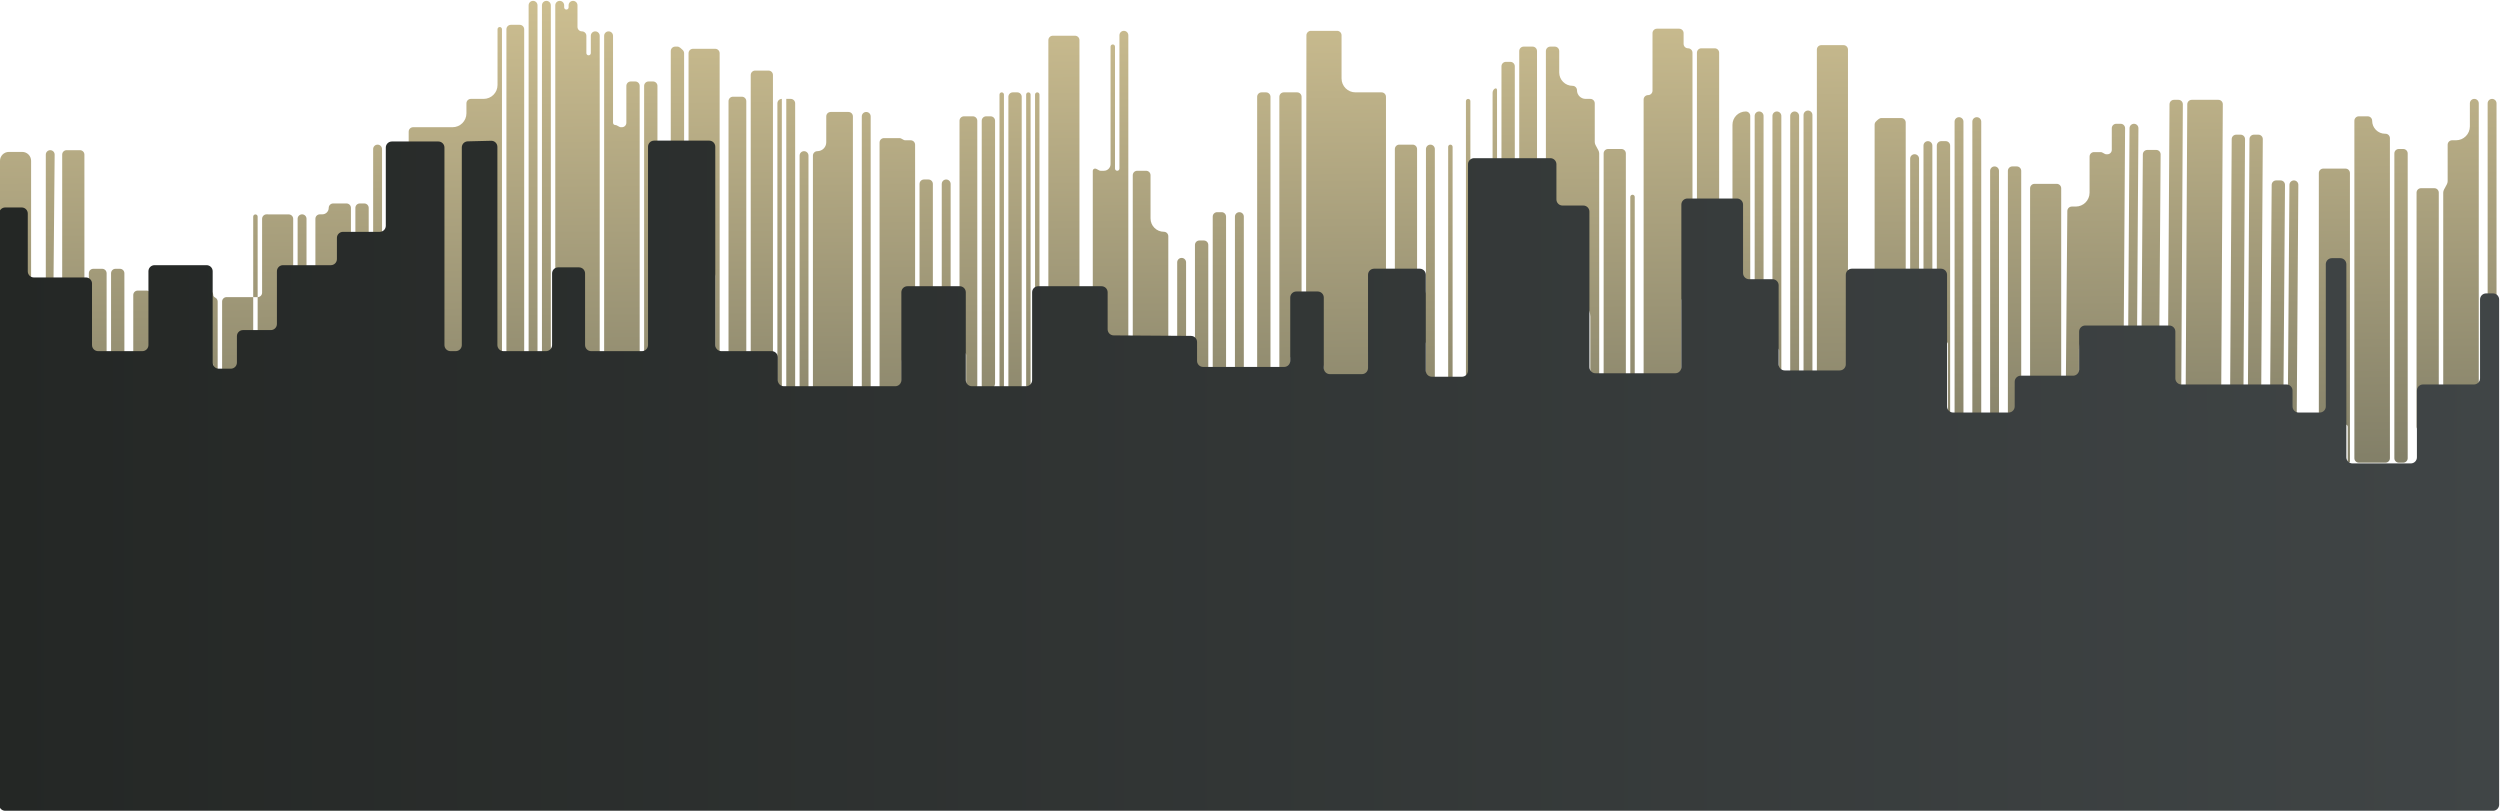 <svg width="1440" height="467" viewBox="0 0 1440 467" fill="none" xmlns="http://www.w3.org/2000/svg">
<path d="M0 194.883V92.617C0 89.791 2.291 87.5 5.117 87.5H12.794C15.62 87.5 17.911 89.791 17.911 92.617L17.911 169.936C17.911 168.523 19.057 167.377 20.47 167.377C21.883 167.377 23.029 168.523 23.029 169.936V174.906H26.382V89.059C26.382 87.646 27.528 86.5 28.941 86.5C30.351 86.5 31.49 87.649 31.477 89.059L30.705 174.906H35.822V89.059C35.822 87.646 36.968 86.5 38.381 86.5H46.057C47.47 86.5 48.616 87.646 48.616 89.059V197.441C48.616 198.855 47.47 200 46.057 200H40.94C40.233 200 39.66 199.427 39.66 198.721V176.185C39.66 175.479 39.087 174.906 38.381 174.906H35.822H30.705H26.382H23.029C20.202 174.906 17.911 177.197 17.911 180.023L17.911 194.883C17.911 197.709 15.62 200 12.794 200H5.117C2.291 200 0 197.709 0 194.883Z" fill="url(#paint0_linear_87_2423)"/>
<path d="M51.174 199.36V157.389C51.174 155.976 52.32 154.83 53.733 154.83H58.851C60.264 154.83 61.409 155.976 61.409 157.389V226.349H63.968V157.389C63.968 155.976 65.114 154.83 66.527 154.83H69.085C70.499 154.83 71.644 155.976 71.644 157.389V226.349H76.762V169.936C76.762 168.523 77.907 167.377 79.32 167.377H84.438C85.851 167.377 86.997 168.523 86.997 169.936V211.92H89.555V169.936C89.555 168.523 90.701 167.377 92.114 167.377C93.527 167.377 94.673 168.523 94.673 169.936V209.361C94.673 210.774 93.527 211.92 92.114 211.92H89.555H86.997C85.583 211.92 84.438 213.066 84.438 214.479V223.79C84.438 225.204 83.292 226.349 81.879 226.349H76.762H71.644H63.968H61.409H53.733C53.027 226.349 52.454 225.776 52.454 225.07V200.64C52.454 200.286 52.167 200 51.814 200C51.461 200 51.174 199.714 51.174 199.36Z" fill="url(#paint1_linear_87_2423)"/>
<path d="M97.231 209.361V169.936C97.231 168.523 98.377 167.377 99.79 167.377C101.203 167.377 102.349 168.523 102.349 169.936V181.13C102.349 182.543 103.494 183.689 104.907 183.689C106.321 183.689 107.466 184.834 107.466 186.247V209.361C107.466 210.774 106.321 211.92 104.907 211.92H99.79C98.377 211.92 97.231 210.774 97.231 209.361Z" fill="url(#paint2_linear_87_2423)"/>
<path d="M120.26 211.92C116.02 211.92 112.584 208.483 112.584 204.244V186.247C112.584 184.834 113.729 183.689 115.142 183.689C116.555 183.689 117.701 182.543 117.701 181.13V169.936C117.701 168.523 118.847 167.377 120.26 167.377C121.673 167.377 122.818 168.523 122.818 169.936C122.818 170.602 123.387 171.117 123.98 171.42C124.809 171.843 125.377 172.705 125.377 173.701V231.343C125.377 232.05 124.804 232.623 124.098 232.623C123.391 232.623 122.818 232.05 122.818 231.343V209.361C122.818 210.774 121.673 211.92 120.26 211.92Z" fill="url(#paint3_linear_87_2423)"/>
<path d="M127.936 230.064V173.7C127.936 172.287 129.081 171.142 130.495 171.142H145.847V124.779C145.847 124.073 146.42 123.5 147.127 123.5C147.833 123.5 148.406 124.073 148.406 124.779V171.142C149.819 171.142 150.965 169.996 150.965 168.583V126.059C150.965 124.64 152.104 123.483 153.523 123.462L156.082 123.5H166.317C167.73 123.5 168.876 124.646 168.876 126.059V193.05C168.876 194.463 167.73 195.609 166.317 195.609H161.2C160.493 195.609 159.92 196.181 159.92 196.888V217.542C159.92 218.248 159.347 218.821 158.641 218.821H150.965C149.552 218.821 148.406 217.675 148.406 216.262V171.142H145.847V216.262C145.847 217.675 144.702 218.821 143.288 218.821H138.171C137.464 218.821 136.892 219.394 136.892 220.1V231.344C136.892 232.05 136.319 232.623 135.612 232.623H130.495C129.081 232.623 127.936 231.477 127.936 230.064Z" fill="url(#paint4_linear_87_2423)"/>
<path d="M171.434 193.05V126.021C171.434 124.608 172.58 123.462 173.993 123.462C175.406 123.462 176.552 124.608 176.552 126.021V193.05C176.552 194.463 175.406 195.609 173.993 195.609C172.58 195.609 171.434 194.463 171.434 193.05Z" fill="url(#paint5_linear_87_2423)"/>
<path d="M181.669 193.05V126.021C181.669 124.608 182.815 123.462 184.228 123.462H185.631C187.682 123.462 189.345 121.799 189.345 119.748C189.345 118.334 190.491 117.189 191.904 117.189H199.58C200.993 117.189 202.139 118.334 202.139 119.747V181.13C202.139 182.543 200.993 183.689 199.58 183.689C196.754 183.689 194.463 185.98 194.463 188.806V193.05C194.463 194.463 193.317 195.609 191.904 195.609H184.228C182.815 195.609 181.669 194.463 181.669 193.05Z" fill="url(#paint6_linear_87_2423)"/>
<path d="M204.698 181.13V119.747C204.698 118.334 205.843 117.189 207.256 117.189H209.815C211.228 117.189 212.374 118.334 212.374 119.747V181.13C212.374 182.543 211.228 183.689 209.815 183.689H207.256C205.843 183.689 204.698 182.543 204.698 181.13Z" fill="url(#paint7_linear_87_2423)"/>
<path d="M214.933 181.13V85.87C214.933 84.457 216.078 83.311 217.491 83.311C218.904 83.311 220.05 84.457 220.05 85.87V181.13C220.05 182.543 218.904 183.689 217.491 183.689C216.078 183.689 214.933 182.543 214.933 181.13Z" fill="url(#paint8_linear_87_2423)"/>
<path d="M222.609 177.366V85.87C222.609 84.457 223.754 83.311 225.167 83.311C226.581 83.311 227.726 84.457 227.726 85.87V177.366C227.726 178.779 226.581 179.925 225.167 179.925C223.754 179.925 222.609 178.779 222.609 177.366Z" fill="url(#paint9_linear_87_2423)"/>
<path d="M235.402 177.366V75.832C235.402 74.419 236.548 73.274 237.961 73.274H260.666C265.084 73.274 268.666 69.692 268.666 65.274V59.521C268.666 58.108 269.811 56.962 271.225 56.962H278.577C282.995 56.962 286.577 53.381 286.577 48.962V16.836C286.577 16.13 287.15 15.557 287.856 15.557C288.563 15.557 289.135 16.13 289.135 16.836V225.07C289.135 225.776 288.563 226.349 287.856 226.349C287.15 226.349 286.577 225.776 286.577 225.07V216.156C286.577 211.737 282.995 208.156 278.577 208.156H255.872C255.165 208.156 254.593 207.583 254.593 206.876V181.204C254.593 180.497 254.02 179.925 253.313 179.925H237.961C236.548 179.925 235.402 178.779 235.402 177.366Z" fill="url(#paint10_linear_87_2423)"/>
<path d="M291.694 223.79V16.861C291.694 15.448 292.84 14.302 294.253 14.302H299.37C300.784 14.302 301.929 15.448 301.929 16.861V223.79C301.929 225.203 300.784 226.349 299.37 226.349H294.253C292.84 226.349 291.694 225.204 291.694 223.79Z" fill="url(#paint11_linear_87_2423)"/>
<path d="M304.488 223.79V3.059C304.488 1.646 305.633 0.5 307.047 0.5C308.46 0.5 309.605 1.646 309.605 3.059V223.79C309.605 225.204 308.46 226.349 307.047 226.349C305.633 226.349 304.488 225.204 304.488 223.79Z" fill="url(#paint12_linear_87_2423)"/>
<path d="M312.164 223.79V3.059C312.164 1.646 313.31 0.5 314.723 0.5C316.136 0.5 317.281 1.646 317.281 3.059V223.79C317.281 225.204 316.136 226.349 314.723 226.349C313.31 226.349 312.164 225.203 312.164 223.79Z" fill="url(#paint13_linear_87_2423)"/>
<path d="M319.84 223.79V3.059C319.84 1.646 320.986 0.501 322.399 0.501C323.812 0.501 324.958 1.646 324.958 3.059V4.24C324.958 4.947 325.53 5.519 326.237 5.519C326.944 5.519 327.516 4.947 327.516 4.24V3.059C327.516 1.646 328.662 0.501 330.075 0.501C331.488 0.501 332.634 1.646 332.634 3.059V15.508C332.634 16.921 333.779 18.067 335.192 18.067C336.606 18.067 337.751 19.212 337.751 20.625V30.589C337.751 31.296 338.324 31.869 339.031 31.869C339.737 31.869 340.31 31.296 340.31 30.589V20.625C340.31 19.212 341.455 18.067 342.869 18.067C344.282 18.067 345.427 19.212 345.427 20.625V223.79C345.427 225.204 344.282 226.349 342.869 226.349H322.399C320.986 226.349 319.84 225.204 319.84 223.79Z" fill="url(#paint14_linear_87_2423)"/>
<path d="M347.986 223.79V20.625C347.986 19.212 349.132 18.067 350.545 18.067C351.958 18.067 353.103 19.212 353.103 20.625V70.715C353.103 71.435 353.687 72.019 354.407 72.019C355.496 72.019 356.545 73.274 357.633 73.274H358.221C359.634 73.274 360.78 72.128 360.78 70.715V49.483C360.78 48.07 361.925 46.925 363.338 46.925H365.897C367.31 46.925 368.456 48.07 368.456 49.483V223.79C368.456 225.204 367.31 226.349 365.897 226.349H350.545C349.132 226.349 347.986 225.204 347.986 223.79Z" fill="url(#paint15_linear_87_2423)"/>
<path d="M371.015 225.07V49.483C371.015 48.07 372.16 46.925 373.573 46.925H376.132C377.545 46.925 378.691 48.07 378.691 49.484V148.507C378.691 149.921 377.545 151.066 376.132 151.066C374.719 151.066 373.573 152.212 373.573 153.625V225.07C373.573 225.776 373 226.349 372.294 226.349C371.587 226.349 371.015 225.776 371.015 225.07Z" fill="url(#paint16_linear_87_2423)"/>
<path d="M391.484 151.066C388.658 151.066 386.367 148.775 386.367 145.949V29.408C386.367 27.995 387.512 26.849 388.926 26.849H390.23C391.318 26.849 392.485 28.068 393.266 28.826C393.745 29.291 394.043 29.942 394.043 30.663V148.507C394.043 149.921 392.897 151.066 391.484 151.066Z" fill="url(#paint17_linear_87_2423)"/>
<path d="M396.602 148.508V30.663C396.602 29.25 397.747 28.104 399.16 28.104H411.954C413.367 28.104 414.513 29.25 414.513 30.663V226.349H419.63V58.266C419.63 56.853 420.776 55.708 422.189 55.708H427.306C428.72 55.708 429.865 56.853 429.865 58.266V223.79C429.865 225.204 428.72 226.349 427.306 226.349H419.63H414.513C413.1 226.349 411.954 225.204 411.954 223.79V159.066C411.954 154.648 408.372 151.066 403.954 151.066H399.16C397.747 151.066 396.602 149.921 396.602 148.508Z" fill="url(#paint18_linear_87_2423)"/>
<path d="M432.424 223.79V43.21C432.424 41.797 433.569 40.651 434.983 40.651H442.659C444.072 40.651 445.218 41.797 445.218 43.21V223.79C445.218 225.203 444.072 226.349 442.659 226.349H434.983C433.569 226.349 432.424 225.203 432.424 223.79Z" fill="url(#paint19_linear_87_2423)"/>
<path d="M447.776 225.07V59.521C447.776 58.108 448.922 56.962 450.335 56.962H452.893H455.452C456.865 56.962 458.011 58.108 458.011 59.521V223.79C458.011 225.203 456.865 226.349 455.452 226.349C454.039 226.349 452.893 225.204 452.893 223.79V56.962H450.335V225.07C450.335 225.776 449.762 226.349 449.056 226.349C448.349 226.349 447.776 225.776 447.776 225.07Z" fill="url(#paint20_linear_87_2423)"/>
<path d="M460.57 223.79V89.634C460.57 88.221 461.715 87.076 463.128 87.076C464.542 87.076 465.687 88.221 465.687 89.634V223.79C465.687 225.204 464.542 226.349 463.128 226.349C461.715 226.349 460.57 225.204 460.57 223.79Z" fill="url(#paint21_linear_87_2423)"/>
<path d="M468.246 223.79V89.635C468.246 88.221 469.391 87.076 470.805 87.076C473.631 87.076 475.922 84.784 475.922 81.958V67.049C475.922 65.636 477.068 64.491 478.481 64.491H488.716C490.129 64.491 491.274 65.636 491.274 67.049V236.338C491.274 237.751 490.129 238.896 488.716 238.896H481.04C479.626 238.896 478.481 237.751 478.481 236.337V234.025C478.481 229.786 475.044 226.349 470.805 226.349C469.391 226.349 468.246 225.203 468.246 223.79Z" fill="url(#paint22_linear_87_2423)"/>
<path d="M498.95 238.896C497.537 238.896 496.392 237.751 496.392 236.338V67.049C496.392 65.636 497.537 64.491 498.95 64.491C500.364 64.491 501.509 65.636 501.509 67.05V236.337C501.509 237.751 500.364 238.896 498.95 238.896Z" fill="url(#paint23_linear_87_2423)"/>
<path d="M514.627 238.896C510.208 238.896 506.627 235.314 506.627 230.896V82.106C506.627 80.693 507.772 79.547 509.185 79.547H518.165C519.254 79.547 520.303 80.802 521.391 80.802H524.538C525.951 80.802 527.096 81.948 527.096 83.361V200.578C527.096 201.991 525.951 203.137 524.538 203.137C521.711 203.137 519.42 205.428 519.42 208.254V236.338C519.42 237.751 518.275 238.896 516.862 238.896H514.627Z" fill="url(#paint24_linear_87_2423)"/>
<path d="M529.655 200.578V105.946C529.655 104.533 530.801 103.387 532.214 103.387H534.773C536.186 103.387 537.331 104.533 537.331 105.946V200.578C537.331 201.991 536.186 203.137 534.773 203.137H532.214C530.801 203.137 529.655 201.991 529.655 200.578Z" fill="url(#paint25_linear_87_2423)"/>
<path d="M542.449 200.578V105.946C542.449 104.533 543.594 103.387 545.007 103.387C546.421 103.387 547.566 104.533 547.566 105.946V203.137H552.684V69.559C552.684 68.146 553.829 67 555.242 67H560.36C561.773 67 562.918 68.146 562.918 69.559V221.941C562.918 223.354 561.773 224.5 560.36 224.5H557.801C557.094 224.5 556.522 223.927 556.522 223.221V204.416C556.522 203.71 555.949 203.137 555.242 203.137H552.684H547.566H545.007C543.594 203.137 542.449 201.991 542.449 200.578Z" fill="url(#paint26_linear_87_2423)"/>
<path d="M565.477 221.941V69.559C565.477 68.146 566.623 67 568.036 67H570.595C572.008 67 573.153 68.146 573.153 69.559V220.662C573.153 222.782 571.435 224.5 569.315 224.5H568.036C566.623 224.5 565.477 223.354 565.477 221.941Z" fill="url(#paint27_linear_87_2423)"/>
<path d="M575.712 221.941V54.478C575.712 53.771 576.285 53.198 576.991 53.198C577.698 53.198 578.271 53.771 578.271 54.478V224.5H580.83V55.757C580.83 54.344 581.975 53.198 583.388 53.198H585.947C587.36 53.198 588.506 54.344 588.506 55.757V221.941C588.506 223.354 587.36 224.5 585.947 224.5H580.83H578.271C576.858 224.5 575.712 223.354 575.712 221.941Z" fill="url(#paint28_linear_87_2423)"/>
<path d="M591.064 221.941V54.478C591.064 53.771 591.637 53.198 592.344 53.198C593.05 53.198 593.623 53.771 593.623 54.478V224.5L596.182 196.863V54.478C596.182 53.771 596.755 53.198 597.461 53.198C598.168 53.198 598.74 53.771 598.74 54.478V201.858C598.74 202.564 598.168 203.137 597.461 203.137C596.755 203.137 596.182 202.564 596.182 201.858V196.863L593.623 224.5C592.21 224.5 591.064 223.354 591.064 221.941Z" fill="url(#paint29_linear_87_2423)"/>
<path d="M611.858 203.137C607.44 203.137 603.858 199.555 603.858 195.137V23.134C603.858 21.721 605.004 20.576 606.417 20.576H619.21C620.623 20.576 621.769 21.721 621.769 23.134V195.137C621.769 199.555 618.187 203.137 613.769 203.137H611.858Z" fill="url(#paint30_linear_87_2423)"/>
<path d="M629.445 200.578V98.393C629.445 97.686 630.03 97.113 630.737 97.113C631.83 97.113 632.89 98.368 633.983 98.368H635.842C637.962 98.368 639.68 96.65 639.68 94.53V26.874C639.68 26.167 640.253 25.595 640.959 25.595C641.666 25.595 642.239 26.167 642.239 26.874V97.089C642.239 97.795 642.811 98.368 643.518 98.368C644.225 98.368 644.797 97.795 644.797 97.089V20.322C644.797 18.909 645.943 17.763 647.356 17.763C648.769 17.763 649.915 18.908 649.915 20.322V218.144C649.915 219.557 648.769 220.703 647.356 220.703H639.68C638.973 220.703 638.401 220.13 638.401 219.423V204.416C638.401 203.71 637.828 203.137 637.121 203.137H632.004C630.591 203.137 629.445 201.991 629.445 200.578Z" fill="url(#paint31_linear_87_2423)"/>
<path d="M652.474 218.144V100.927C652.474 99.514 653.619 98.368 655.032 98.368H660.15C661.563 98.368 662.708 99.514 662.708 100.927V125.824C662.708 130.063 666.145 133.5 670.385 133.5C671.798 133.5 672.943 134.646 672.943 136.059V212.703C672.943 217.121 669.362 220.703 664.943 220.703H655.032C653.619 220.703 652.474 219.557 652.474 218.144Z" fill="url(#paint32_linear_87_2423)"/>
<path d="M678.061 218.144V151.116C678.061 149.702 679.206 148.557 680.62 148.557C682.033 148.557 683.178 149.702 683.178 151.115V218.144C683.178 219.557 682.033 220.703 680.62 220.703C679.206 220.703 678.061 219.557 678.061 218.144Z" fill="url(#paint33_linear_87_2423)"/>
<path d="M688.296 220.063V141.078C688.296 139.665 689.441 138.519 690.854 138.519H693.413C694.826 138.519 695.972 139.665 695.972 141.078V229.437C695.972 230.85 694.826 231.995 693.413 231.995H690.854C690.148 231.995 689.575 231.422 689.575 230.716V221.343C689.575 220.989 689.289 220.703 688.935 220.703C688.582 220.703 688.296 220.416 688.296 220.063Z" fill="url(#paint34_linear_87_2423)"/>
<path d="M698.53 229.437V124.766C698.53 123.353 699.676 122.208 701.089 122.208H703.648C705.061 122.208 706.207 123.353 706.207 124.766V229.437C706.207 230.85 705.061 231.995 703.648 231.995H701.089C699.676 231.995 698.53 230.85 698.53 229.437Z" fill="url(#paint35_linear_87_2423)"/>
<path d="M713.883 231.995C712.47 231.995 711.324 230.85 711.324 229.436V124.767C711.324 123.353 712.47 122.208 713.883 122.208C715.296 122.208 716.442 123.353 716.442 124.766V229.437C716.442 230.85 715.296 231.995 713.883 231.995Z" fill="url(#paint36_linear_87_2423)"/>
<path d="M724.118 229.436V55.757C724.118 54.344 725.263 53.198 726.677 53.198H729.235C730.648 53.198 731.794 54.344 731.794 55.757V229.437C731.794 230.85 730.648 231.995 729.235 231.995H726.677C725.263 231.995 724.118 230.85 724.118 229.436Z" fill="url(#paint37_linear_87_2423)"/>
<path d="M736.911 229.437V55.757C736.911 54.344 738.057 53.198 739.47 53.198H747.146C748.559 53.198 749.705 54.344 749.705 55.757V202.46C749.705 203.873 748.559 205.019 747.146 205.019H744.587C743.881 205.019 743.308 205.592 743.308 206.298V230.716C743.308 231.422 742.735 231.995 742.029 231.995H739.47C738.057 231.995 736.911 230.85 736.911 229.437Z" fill="url(#paint38_linear_87_2423)"/>
<path d="M752.267 202.46L752.497 20.322C752.498 18.989 753.517 17.896 754.817 17.774C754.82 17.774 754.822 17.771 754.822 17.768C754.822 17.765 754.825 17.762 754.828 17.762H770.175C771.588 17.762 772.733 18.908 772.733 20.321V45.198C772.733 49.617 776.315 53.198 780.733 53.198H795.762C797.175 53.198 798.32 54.344 798.32 55.757V196.863H803.438V85.87C803.438 84.457 804.584 83.311 805.997 83.311H813.673C815.086 83.311 816.232 84.457 816.232 85.87V194.305C816.232 195.718 815.086 196.863 813.673 196.863H803.438H798.32H796.086C791.667 196.863 788.086 200.445 788.086 204.863V231.71C788.086 233.123 786.94 234.269 785.527 234.269H765.057C763.644 234.269 762.498 233.123 762.498 231.71V212.695C762.498 208.456 759.062 205.019 754.822 205.019C753.41 205.019 752.265 203.873 752.267 202.46Z" fill="url(#paint39_linear_87_2423)"/>
<path d="M818.79 195.584V173.7C818.79 171.48 821.349 169.342 821.349 167.122V85.87C821.349 84.457 822.495 83.311 823.908 83.311C825.321 83.311 826.466 84.457 826.466 85.87V232.64C826.466 234.053 825.321 235.199 823.908 235.199C822.495 235.199 821.349 234.053 821.349 232.64V198.143C821.349 197.436 820.776 196.863 820.07 196.863C819.363 196.863 818.79 196.291 818.79 195.584Z" fill="url(#paint40_linear_87_2423)"/>
<path d="M834.143 84.591V232.64C834.143 234.86 836.701 233.399 836.701 231.179V84.591C836.701 83.884 836.129 83.311 835.422 83.311C834.715 83.311 834.143 83.884 834.143 84.591Z" fill="url(#paint41_linear_87_2423)"/>
<path d="M844.377 58.242V234.559C844.377 234.912 844.664 235.199 845.017 235.199C845.37 235.199 845.657 234.912 845.657 234.559V158.619C845.657 157.509 846.936 156.44 846.936 155.33V58.242C846.936 57.535 846.363 56.962 845.657 56.962C844.95 56.962 844.377 57.535 844.377 58.242Z" fill="url(#paint42_linear_87_2423)"/>
<path d="M862.289 51.993C862.289 49.773 859.73 51.234 859.73 53.453V156.06C859.73 156.767 860.303 157.34 861.009 157.34C861.716 157.34 862.289 156.767 862.289 156.06V51.993Z" fill="url(#paint43_linear_87_2423)"/>
<path d="M864.847 154.781V38.191C864.847 36.778 865.993 35.632 867.406 35.632H869.965C871.378 35.632 872.523 36.778 872.523 38.191V154.781C872.523 156.194 871.378 157.34 869.965 157.34H867.406C865.993 157.34 864.847 156.194 864.847 154.781Z" fill="url(#paint44_linear_87_2423)"/>
<path d="M875.082 154.781V29.408C875.082 27.995 876.228 26.849 877.641 26.849H882.758C884.171 26.849 885.317 27.995 885.317 29.408V157.34H890.434V29.408C890.434 27.995 891.58 26.849 892.993 26.849H895.552C896.965 26.849 898.111 27.995 898.111 29.408V41.758C898.111 45.997 901.547 49.434 905.787 49.434C907.2 49.434 908.345 50.58 908.345 51.993C908.345 54.737 910.57 56.962 913.315 56.962H916.022C917.435 56.962 918.58 58.108 918.58 59.521V81.802C918.58 84.021 921.139 86.16 921.139 88.38V231.71C921.139 233.123 919.993 234.269 918.58 234.269C917.167 234.269 916.022 233.123 916.022 231.71V182.278C916.022 177.86 912.44 174.278 908.022 174.278H898.111C897.404 174.278 896.831 173.706 896.831 172.999V158.619C896.831 157.912 896.258 157.34 895.552 157.34H890.434H885.317H877.641C876.228 157.34 875.082 156.194 875.082 154.781Z" fill="url(#paint45_linear_87_2423)"/>
<path d="M923.698 231.71V88.38C923.698 86.966 924.843 85.821 926.256 85.821H933.933C935.346 85.821 936.491 86.966 936.491 88.38V231.71C936.491 233.123 935.346 234.269 933.933 234.269H926.256C924.843 234.269 923.698 233.123 923.698 231.71Z" fill="url(#paint46_linear_87_2423)"/>
<path d="M941.609 113.449V230.25C941.609 232.469 939.05 233.93 939.05 231.71V113.449C939.05 112.743 939.623 112.17 940.329 112.17C941.036 112.17 941.609 112.743 941.609 113.449Z" fill="url(#paint47_linear_87_2423)"/>
<path d="M946.726 231.71V57.341C946.726 55.928 947.872 54.782 949.285 54.782C950.698 54.782 951.844 53.637 951.844 52.223V19.087C951.844 17.674 952.989 16.529 954.402 16.529H967.196C968.609 16.529 969.755 17.674 969.755 19.087V25.262C969.755 26.675 970.9 27.821 972.313 27.821C973.727 27.821 974.872 28.966 974.872 30.38V169.21C974.872 170.623 973.727 171.769 972.313 171.769H969.755C969.048 171.769 968.475 172.342 968.475 173.048V232.99C968.475 233.696 967.903 234.269 967.196 234.269H949.285C947.872 234.269 946.726 233.123 946.726 231.71Z" fill="url(#paint48_linear_87_2423)"/>
<path d="M977.431 169.21V30.38C977.431 28.966 978.577 27.821 979.99 27.821H987.666C989.079 27.821 990.225 28.966 990.225 30.38V169.21C990.225 170.623 989.079 171.769 987.666 171.769H979.99C978.577 171.769 977.431 170.623 977.431 169.21Z" fill="url(#paint49_linear_87_2423)"/>
<path d="M997.901 169.21V71.884C997.901 67.644 1001.34 64.208 1005.58 64.208C1006.99 64.208 1008.14 65.353 1008.14 66.766V198.069C1008.14 199.482 1006.99 200.627 1005.58 200.627C1004.87 200.627 1004.3 200.055 1004.3 199.348V173.048C1004.3 172.342 1003.72 171.769 1003.02 171.769H1000.46C999.046 171.769 997.901 170.623 997.901 169.21Z" fill="url(#paint50_linear_87_2423)"/>
<path d="M1010.69 198.069V66.766C1010.69 65.353 1011.84 64.208 1013.25 64.208C1014.67 64.208 1015.81 65.353 1015.81 66.766V198.069C1015.81 199.482 1014.67 200.627 1013.25 200.627C1011.84 200.627 1010.69 199.482 1010.69 198.069Z" fill="url(#paint51_linear_87_2423)"/>
<path d="M1020.93 198.069V66.767C1020.93 65.353 1022.07 64.208 1023.49 64.208C1024.9 64.208 1026.05 65.353 1026.05 66.766V232.61C1026.05 232.964 1025.76 233.25 1025.41 233.25C1025.05 233.25 1024.77 232.964 1024.77 232.61V201.907C1024.77 201.2 1024.19 200.627 1023.49 200.627C1022.07 200.627 1020.93 199.482 1020.93 198.069Z" fill="url(#paint52_linear_87_2423)"/>
<path d="M1031.16 230.691V66.766C1031.16 65.353 1032.31 64.208 1033.72 64.208C1035.14 64.208 1036.28 65.353 1036.28 66.767V230.691C1036.28 232.104 1035.14 233.25 1033.72 233.25C1032.31 233.25 1031.16 232.105 1031.16 230.691Z" fill="url(#paint53_linear_87_2423)"/>
<path d="M1038.84 231.971V66.234C1038.84 64.821 1039.99 63.675 1041.4 63.675C1042.81 63.675 1043.96 64.821 1043.96 66.234V229.412C1043.96 231.532 1042.24 233.25 1040.12 233.25C1039.41 233.25 1038.84 232.677 1038.84 231.971Z" fill="url(#paint54_linear_87_2423)"/>
<path d="M1046.52 230.691V28.559C1046.52 27.146 1047.66 26 1049.08 26H1061.87C1063.28 26 1064.43 27.146 1064.43 28.559V211.793C1064.43 212.902 1063.15 213.971 1063.15 215.081V231.971C1063.15 232.677 1062.58 233.25 1061.87 233.25H1049.08C1047.66 233.25 1046.52 232.104 1046.52 230.691Z" fill="url(#paint55_linear_87_2423)"/>
<path d="M1069.54 211.243V169.936C1069.54 168.523 1070.69 167.377 1072.1 167.377C1076.34 167.377 1079.78 163.941 1079.78 159.701V71.813C1079.78 71.093 1080.08 70.442 1080.56 69.977C1081.34 69.219 1082.5 68 1083.59 68H1095.13C1096.55 68 1097.69 69.145 1097.69 70.559V194.305C1097.69 195.718 1096.55 196.863 1095.13 196.863H1090.01C1089.31 196.863 1088.74 197.436 1088.74 198.143V212.523C1088.74 213.229 1088.16 213.802 1087.46 213.802H1072.1C1070.69 213.802 1069.54 212.656 1069.54 211.243Z" fill="url(#paint56_linear_87_2423)"/>
<path d="M1100.25 194.304V91.389C1100.25 89.976 1101.39 88.83 1102.81 88.83C1104.22 88.83 1105.37 89.976 1105.37 91.389V194.305C1105.37 195.718 1104.22 196.863 1102.81 196.863C1101.39 196.863 1100.25 195.718 1100.25 194.304Z" fill="url(#paint57_linear_87_2423)"/>
<path d="M1107.93 194.305V83.861C1107.93 82.447 1109.07 81.302 1110.48 81.302C1111.9 81.302 1113.04 82.448 1113.04 83.861V194.305C1113.04 195.718 1111.9 196.863 1110.48 196.863C1109.07 196.863 1107.93 195.718 1107.93 194.305Z" fill="url(#paint58_linear_87_2423)"/>
<path d="M1115.6 194.305V83.861C1115.6 82.447 1116.75 81.302 1118.16 81.302H1120.72C1122.13 81.302 1123.28 82.447 1123.28 83.861V248.307H1125.84V70.059C1125.84 68.645 1126.98 67.5 1128.4 67.5C1129.81 67.5 1130.95 68.646 1130.95 70.059V245.748C1130.95 247.161 1129.81 248.307 1128.4 248.307H1125.84H1123.28C1122.57 248.307 1122 247.734 1122 247.027V198.143C1122 197.436 1121.43 196.863 1120.72 196.863H1118.16C1116.75 196.863 1115.6 195.718 1115.6 194.305Z" fill="url(#paint59_linear_87_2423)"/>
<path d="M1136.07 245.748V70.059C1136.07 68.646 1137.22 67.5 1138.63 67.5C1140.04 67.5 1141.19 68.646 1141.19 70.059V245.748C1141.19 247.161 1140.04 248.307 1138.63 248.307C1137.22 248.307 1136.07 247.161 1136.07 245.748Z" fill="url(#paint60_linear_87_2423)"/>
<path d="M1151.42 248.307C1148.6 248.307 1146.31 246.015 1146.31 243.189V98.418C1146.31 97.004 1147.45 95.859 1148.87 95.859C1150.28 95.859 1151.42 97.004 1151.42 98.417V248.307H1156.54V98.417C1156.54 97.004 1157.69 95.859 1159.1 95.859H1161.66C1163.07 95.859 1164.22 97.004 1164.22 98.417V232.573C1164.22 233.987 1163.07 235.132 1161.66 235.132C1160.95 235.132 1160.38 235.705 1160.38 236.412V247.027C1160.38 247.734 1159.81 248.307 1159.1 248.307H1156.54H1151.42Z" fill="url(#paint61_linear_87_2423)"/>
<path d="M1169.33 232.573V108.455C1169.33 107.042 1170.48 105.896 1171.89 105.896H1184.69C1186.1 105.896 1187.25 107.042 1187.25 108.455V232.573C1187.25 233.987 1186.1 235.132 1184.69 235.132H1171.89C1170.48 235.132 1169.33 233.986 1169.33 232.573Z" fill="url(#paint62_linear_87_2423)"/>
<path d="M1189.83 232.574L1190.78 121.54C1190.79 120.123 1191.95 118.981 1193.36 118.981H1195.6C1200.02 118.981 1203.6 115.399 1203.6 110.981V90.172C1203.6 88.759 1204.74 87.613 1206.16 87.613H1210.02C1211.11 87.613 1212.16 88.868 1213.24 88.868H1213.83C1215.25 88.868 1216.39 87.722 1216.39 86.309V73.861C1216.39 72.448 1217.54 71.302 1218.95 71.302H1221.51C1222.92 71.302 1224.06 72.45 1224.05 73.861L1223.08 220.654C1223.08 222.069 1221.92 223.212 1220.51 223.212H1210.27C1209.57 223.212 1208.99 222.639 1208.99 221.933V194.378C1208.99 193.672 1208.42 193.099 1207.72 193.099H1205.48C1201.06 193.099 1197.48 196.681 1197.48 201.099V232.574C1197.48 233.987 1196.34 235.132 1194.92 235.132H1192.36C1190.95 235.132 1189.81 233.983 1189.83 232.574Z" fill="url(#paint63_linear_87_2423)"/>
<path d="M1225.64 220.653L1226.61 73.861C1226.62 72.445 1227.77 71.302 1229.18 71.302C1230.59 71.302 1231.74 72.45 1231.73 73.861L1230.76 220.654C1230.75 222.069 1229.6 223.212 1228.19 223.212C1226.77 223.212 1225.63 222.064 1225.64 220.653Z" fill="url(#paint64_linear_87_2423)"/>
<path d="M1233.32 220.654L1234.28 88.917C1234.29 87.501 1235.44 86.359 1236.86 86.359H1241.98C1243.39 86.359 1244.53 87.507 1244.52 88.917L1243.56 220.654C1243.55 222.07 1242.4 223.212 1240.98 223.212H1235.86C1234.45 223.212 1233.31 222.064 1233.32 220.654Z" fill="url(#paint65_linear_87_2423)"/>
<path d="M1248.67 220.654L1249.64 60.059C1249.65 58.643 1250.8 57.5 1252.21 57.5H1254.77C1256.18 57.5 1257.32 58.648 1257.32 60.059L1256.34 236.993C1256.33 237.699 1255.76 238.269 1255.06 238.269C1254.35 238.269 1253.77 237.695 1253.77 236.986V225.771C1253.77 224.358 1252.63 223.212 1251.21 223.212C1249.8 223.212 1248.66 222.064 1248.67 220.654Z" fill="url(#paint66_linear_87_2423)"/>
<path d="M1258.9 235.71L1259.87 60.059C1259.88 58.643 1261.03 57.5 1262.45 57.5H1277.8C1279.21 57.5 1280.35 58.648 1280.34 60.059L1279.37 235.71C1279.37 237.126 1278.22 238.269 1276.8 238.269H1261.45C1260.04 238.269 1258.9 237.121 1258.9 235.71Z" fill="url(#paint67_linear_87_2423)"/>
<path d="M1284.49 235.71L1285.46 80.134C1285.47 78.718 1286.62 77.575 1288.04 77.575H1290.59C1292 77.575 1293.15 78.724 1293.14 80.134L1292.17 235.71C1292.16 237.126 1291.01 238.269 1289.59 238.269H1287.04C1285.63 238.269 1284.48 237.121 1284.49 235.71Z" fill="url(#paint68_linear_87_2423)"/>
<path d="M1294.73 235.71L1295.7 80.134C1295.7 78.719 1296.85 77.575 1298.27 77.575H1300.83C1302.24 77.575 1303.38 78.724 1303.37 80.134L1302.4 235.71C1302.4 237.126 1301.24 238.269 1299.83 238.269H1297.27C1295.86 238.269 1294.72 237.121 1294.73 235.71Z" fill="url(#paint69_linear_87_2423)"/>
<path d="M1307.52 235.71L1308.49 106.483C1308.5 105.067 1309.65 103.924 1311.06 103.924H1313.62C1315.03 103.924 1316.17 105.073 1316.16 106.483L1315.2 235.71C1315.19 237.126 1314.04 238.269 1312.62 238.269H1310.06C1308.65 238.269 1307.51 237.12 1307.52 235.71Z" fill="url(#paint70_linear_87_2423)"/>
<path d="M1317.76 235.71L1318.72 106.483C1318.73 105.067 1319.88 103.924 1321.3 103.924C1322.71 103.924 1323.85 105.073 1323.84 106.483L1322.87 246.297C1322.86 247.409 1321.58 248.139 1321.58 247.027V239.548C1321.58 238.842 1321.01 238.269 1320.3 238.269C1318.89 238.269 1317.75 237.12 1317.76 235.71Z" fill="url(#paint71_linear_87_2423)"/>
<path d="M1335.65 245.748V99.672C1335.65 98.259 1336.8 97.113 1338.21 97.113H1351C1352.42 97.113 1353.56 98.259 1353.56 99.672V265.86C1353.56 266.214 1353.28 266.5 1352.92 266.5C1352.57 266.5 1352.28 266.214 1352.28 265.86V245.822C1352.28 245.115 1351.71 244.542 1351 244.542H1344.48C1344.44 244.542 1344.4 244.496 1344.36 244.496H1340.84C1340.8 244.496 1340.76 244.542 1340.72 244.542H1340.13C1339.78 244.542 1339.49 244.829 1339.49 245.182V247.027C1339.49 247.734 1338.92 248.307 1338.21 248.307C1336.8 248.307 1335.65 247.161 1335.65 245.748Z" fill="url(#paint72_linear_87_2423)"/>
<path d="M1356.12 263.941V69.559C1356.12 68.146 1357.27 67 1358.68 67H1363.8C1365.21 67 1366.36 68.146 1366.36 69.559C1366.36 73.689 1369.7 77.038 1373.83 77.038H1374.03C1375.45 77.038 1376.59 78.184 1376.59 79.597V263.941C1376.59 265.354 1375.45 266.5 1374.03 266.5H1358.68C1357.27 266.5 1356.12 265.354 1356.12 263.941Z" fill="url(#paint73_linear_87_2423)"/>
<path d="M1379.15 263.941V88.38C1379.15 86.966 1380.3 85.821 1381.71 85.821H1384.27C1385.68 85.821 1386.83 86.966 1386.83 88.38V263.941C1386.83 265.354 1385.68 266.5 1384.27 266.5H1381.71C1380.3 266.5 1379.15 265.354 1379.15 263.941Z" fill="url(#paint74_linear_87_2423)"/>
<path d="M1391.94 245.748V110.965C1391.94 109.551 1393.09 108.406 1394.5 108.406H1402.18C1403.59 108.406 1404.74 109.551 1404.74 110.965V235.71C1404.74 237.123 1403.59 238.269 1402.18 238.269C1401.47 238.269 1400.9 238.842 1400.9 239.548V247.027C1400.9 247.734 1400.33 248.307 1399.62 248.307H1394.5C1393.09 248.307 1391.94 247.161 1391.94 245.748Z" fill="url(#paint75_linear_87_2423)"/>
<path d="M1407.3 235.71V110.965C1407.3 108.745 1409.85 106.606 1409.85 104.386V83.361C1409.85 81.948 1411 80.802 1412.41 80.802H1414.65C1419.07 80.802 1422.65 77.22 1422.65 72.802V59.521C1422.65 58.108 1423.79 56.962 1425.21 56.962C1426.62 56.962 1427.77 58.108 1427.77 59.521V230.269C1427.77 234.687 1424.18 238.269 1419.77 238.269H1409.85C1408.44 238.269 1407.3 237.123 1407.3 235.71Z" fill="url(#paint76_linear_87_2423)"/>
<path d="M1432.88 235.71V59.521C1432.88 58.108 1434.03 56.962 1435.44 56.962C1436.85 56.962 1438 58.108 1438 59.521V235.71C1438 237.123 1436.85 238.269 1435.44 238.269C1434.03 238.269 1432.88 237.123 1432.88 235.71Z" fill="url(#paint77_linear_87_2423)"/>
<path d="M-0.5 123C-0.5 121.067 1.067 119.5 3 119.5H12.5C14.433 119.5 16 121.067 16 123V156.317C16 158.25 17.567 159.817 19.5 159.817H49.5C51.433 159.817 53 161.384 53 163.317V198.757C53 200.69 54.567 202.257 56.5 202.257H82C83.933 202.257 85.5 200.69 85.5 198.757V156.243C85.5 154.31 87.067 152.743 89 152.743H119C120.933 152.743 122.5 154.31 122.5 156.243V208.861C122.5 210.794 124.067 212.361 126 212.361H132.96C134.893 212.361 136.46 210.794 136.46 208.861V193.631C136.46 191.698 138.027 190.131 139.96 190.131H156C157.933 190.131 159.5 188.564 159.5 186.631V156.243C159.5 154.31 161.067 152.743 163 152.743H190.56C192.493 152.743 194.06 151.176 194.06 149.243V137.044C194.06 135.111 195.627 133.544 197.56 133.544H218.72C220.653 133.544 222.22 131.977 222.22 130.044V85C222.22 83.067 223.787 81.5 225.72 81.5H252.5C254.433 81.5 256 83.067 256 85V198.757C256 200.69 257.567 202.257 259.5 202.257H262.5C264.433 202.257 266 200.69 266 198.757V84.916C266 83.016 267.515 81.463 269.415 81.417L282.915 81.087C284.88 81.04 286.5 82.62 286.5 84.586V198.757C286.5 200.69 288.067 202.257 290 202.257H314.5C316.433 202.257 318 200.69 318 198.757V157.5C318 155.567 319.567 154 321.5 154H333.5C335.433 154 337 155.567 337 157.5V198.757C337 200.69 338.567 202.257 340.5 202.257H369.76C371.693 202.257 373.26 200.69 373.26 198.757V84.5C373.26 82.567 374.827 81 376.76 81H408.5C410.433 81 412 82.567 412 84.5V198.757C412 200.69 413.567 202.257 415.5 202.257H444.5C446.433 202.257 448 203.824 448 205.757V218.966C448 220.899 449.567 222.466 451.5 222.466H515.68C517.613 222.466 519.18 220.899 519.18 218.966V168.369C519.18 166.436 520.747 164.869 522.68 164.869H552.8C554.733 164.869 556.3 166.436 556.3 168.369V218.966C556.3 220.899 557.867 222.466 559.8 222.466H591C592.933 222.466 594.5 220.899 594.5 218.966V168.369C594.5 166.436 596.067 164.869 598 164.869H634.5C636.433 164.869 638 166.436 638 168.369V189.685C638 191.609 639.553 193.172 641.477 193.185L686.023 193.477C687.947 193.49 689.5 195.053 689.5 196.977V207.851C689.5 209.784 691.067 211.351 693 211.351H739.68C741.613 211.351 743.18 209.784 743.18 207.851V171.401C743.18 169.468 744.747 167.901 746.68 167.901H759C760.933 167.901 762.5 169.468 762.5 171.401V212C762.5 213.933 764.067 215.5 766 215.5H784.48C786.413 215.5 787.98 213.933 787.98 212V158.264C787.98 156.331 789.547 154.764 791.48 154.764H817.76C819.693 154.764 821.26 156.331 821.26 158.264V213.5C821.26 215.433 822.827 217 824.76 217H842.08C844.013 217 845.58 215.433 845.58 213.5V94.605C845.58 92.672 847.147 91.105 849.08 91.105H893C894.933 91.105 896.5 92.672 896.5 94.605V114.887C896.5 116.82 898.067 118.387 900 118.387H912C913.933 118.387 915.5 119.954 915.5 121.887V211.5C915.5 213.433 917.067 215 919 215H964.96C966.893 215 968.46 213.433 968.46 211.5V117.846C968.46 115.913 970.027 114.346 971.96 114.346H1000.5C1002.43 114.346 1004 115.913 1004 117.846V157.327C1004 159.26 1005.57 160.827 1007.5 160.827H1021C1022.93 160.827 1024.5 162.394 1024.5 164.327V209.872C1024.5 211.805 1026.07 213.372 1028 213.372H1059.68C1061.61 213.372 1063.18 211.805 1063.18 209.872V158.264C1063.18 156.331 1064.75 154.764 1066.68 154.764H1118C1119.93 154.764 1121.5 156.331 1121.5 158.264V234.123C1121.5 236.056 1123.07 237.623 1125 237.623H1156.96C1158.89 237.623 1160.46 236.056 1160.46 234.123V219.903C1160.46 217.97 1162.03 216.403 1163.96 216.403H1194.08C1196.01 216.403 1197.58 214.836 1197.58 212.903V191C1197.58 189.067 1199.15 187.5 1201.08 187.5H1249.5C1251.43 187.5 1253 189.067 1253 191V217.956C1253 219.889 1254.57 221.456 1256.5 221.456H1317C1318.93 221.456 1320.5 223.023 1320.5 224.956V234.123C1320.5 236.056 1322.07 237.623 1324 237.623H1336.16C1338.09 237.623 1339.66 236.056 1339.66 234.123V152.202C1339.66 150.269 1341.23 148.702 1343.16 148.702H1348C1349.93 148.702 1351.5 150.269 1351.5 152.202V263.427C1351.5 265.36 1353.07 266.927 1355 266.927H1388.64C1390.57 266.927 1392.14 265.36 1392.14 263.427V224.956C1392.14 223.023 1393.71 221.456 1395.64 221.456H1425C1426.93 221.456 1428.5 219.889 1428.5 217.956V172.5C1428.5 170.567 1430.07 169 1432 169H1436C1437.93 169 1439.5 170.567 1439.5 172.5V463.5C1439.5 465.433 1437.93 467 1436 467H3C1.067 467 -0.5 465.433 -0.5 463.5V123Z" fill="url(#paint78_linear_87_2423)"/>
<defs>
<linearGradient id="paint0_linear_87_2423" x1="726.013" y1="632.773" x2="718.349" y2="-380.332" gradientUnits="userSpaceOnUse">
<stop stop-color="#202C32"/>
<stop offset="0.665" stop-color="#D7C796"/>
</linearGradient>
<linearGradient id="paint1_linear_87_2423" x1="726.013" y1="632.773" x2="718.349" y2="-380.332" gradientUnits="userSpaceOnUse">
<stop stop-color="#202C32"/>
<stop offset="0.665" stop-color="#D7C796"/>
</linearGradient>
<linearGradient id="paint2_linear_87_2423" x1="726.013" y1="632.773" x2="718.349" y2="-380.332" gradientUnits="userSpaceOnUse">
<stop stop-color="#202C32"/>
<stop offset="0.665" stop-color="#D7C796"/>
</linearGradient>
<linearGradient id="paint3_linear_87_2423" x1="726.013" y1="632.773" x2="718.349" y2="-380.332" gradientUnits="userSpaceOnUse">
<stop stop-color="#202C32"/>
<stop offset="0.665" stop-color="#D7C796"/>
</linearGradient>
<linearGradient id="paint4_linear_87_2423" x1="726.013" y1="632.773" x2="718.349" y2="-380.332" gradientUnits="userSpaceOnUse">
<stop stop-color="#202C32"/>
<stop offset="0.665" stop-color="#D7C796"/>
</linearGradient>
<linearGradient id="paint5_linear_87_2423" x1="726.013" y1="632.773" x2="718.349" y2="-380.332" gradientUnits="userSpaceOnUse">
<stop stop-color="#202C32"/>
<stop offset="0.665" stop-color="#D7C796"/>
</linearGradient>
<linearGradient id="paint6_linear_87_2423" x1="726.013" y1="632.773" x2="718.349" y2="-380.332" gradientUnits="userSpaceOnUse">
<stop stop-color="#202C32"/>
<stop offset="0.665" stop-color="#D7C796"/>
</linearGradient>
<linearGradient id="paint7_linear_87_2423" x1="726.013" y1="632.773" x2="718.349" y2="-380.332" gradientUnits="userSpaceOnUse">
<stop stop-color="#202C32"/>
<stop offset="0.665" stop-color="#D7C796"/>
</linearGradient>
<linearGradient id="paint8_linear_87_2423" x1="726.013" y1="632.773" x2="718.349" y2="-380.332" gradientUnits="userSpaceOnUse">
<stop stop-color="#202C32"/>
<stop offset="0.665" stop-color="#D7C796"/>
</linearGradient>
<linearGradient id="paint9_linear_87_2423" x1="726.013" y1="632.773" x2="718.349" y2="-380.332" gradientUnits="userSpaceOnUse">
<stop stop-color="#202C32"/>
<stop offset="0.665" stop-color="#D7C796"/>
</linearGradient>
<linearGradient id="paint10_linear_87_2423" x1="726.013" y1="632.773" x2="718.349" y2="-380.332" gradientUnits="userSpaceOnUse">
<stop stop-color="#202C32"/>
<stop offset="0.665" stop-color="#D7C796"/>
</linearGradient>
<linearGradient id="paint11_linear_87_2423" x1="726.013" y1="632.773" x2="718.349" y2="-380.332" gradientUnits="userSpaceOnUse">
<stop stop-color="#202C32"/>
<stop offset="0.665" stop-color="#D7C796"/>
</linearGradient>
<linearGradient id="paint12_linear_87_2423" x1="726.013" y1="632.773" x2="718.349" y2="-380.332" gradientUnits="userSpaceOnUse">
<stop stop-color="#202C32"/>
<stop offset="0.665" stop-color="#D7C796"/>
</linearGradient>
<linearGradient id="paint13_linear_87_2423" x1="726.013" y1="632.773" x2="718.349" y2="-380.332" gradientUnits="userSpaceOnUse">
<stop stop-color="#202C32"/>
<stop offset="0.665" stop-color="#D7C796"/>
</linearGradient>
<linearGradient id="paint14_linear_87_2423" x1="726.013" y1="632.773" x2="718.349" y2="-380.332" gradientUnits="userSpaceOnUse">
<stop stop-color="#202C32"/>
<stop offset="0.665" stop-color="#D7C796"/>
</linearGradient>
<linearGradient id="paint15_linear_87_2423" x1="726.013" y1="632.773" x2="718.349" y2="-380.332" gradientUnits="userSpaceOnUse">
<stop stop-color="#202C32"/>
<stop offset="0.665" stop-color="#D7C796"/>
</linearGradient>
<linearGradient id="paint16_linear_87_2423" x1="726.013" y1="632.773" x2="718.349" y2="-380.332" gradientUnits="userSpaceOnUse">
<stop stop-color="#202C32"/>
<stop offset="0.665" stop-color="#D7C796"/>
</linearGradient>
<linearGradient id="paint17_linear_87_2423" x1="726.013" y1="632.773" x2="718.349" y2="-380.332" gradientUnits="userSpaceOnUse">
<stop stop-color="#202C32"/>
<stop offset="0.665" stop-color="#D7C796"/>
</linearGradient>
<linearGradient id="paint18_linear_87_2423" x1="726.013" y1="632.773" x2="718.349" y2="-380.332" gradientUnits="userSpaceOnUse">
<stop stop-color="#202C32"/>
<stop offset="0.665" stop-color="#D7C796"/>
</linearGradient>
<linearGradient id="paint19_linear_87_2423" x1="726.013" y1="632.773" x2="718.349" y2="-380.332" gradientUnits="userSpaceOnUse">
<stop stop-color="#202C32"/>
<stop offset="0.665" stop-color="#D7C796"/>
</linearGradient>
<linearGradient id="paint20_linear_87_2423" x1="726.013" y1="632.773" x2="718.349" y2="-380.332" gradientUnits="userSpaceOnUse">
<stop stop-color="#202C32"/>
<stop offset="0.665" stop-color="#D7C796"/>
</linearGradient>
<linearGradient id="paint21_linear_87_2423" x1="726.013" y1="632.773" x2="718.349" y2="-380.332" gradientUnits="userSpaceOnUse">
<stop stop-color="#202C32"/>
<stop offset="0.665" stop-color="#D7C796"/>
</linearGradient>
<linearGradient id="paint22_linear_87_2423" x1="726.013" y1="632.773" x2="718.349" y2="-380.332" gradientUnits="userSpaceOnUse">
<stop stop-color="#202C32"/>
<stop offset="0.665" stop-color="#D7C796"/>
</linearGradient>
<linearGradient id="paint23_linear_87_2423" x1="726.013" y1="632.773" x2="718.349" y2="-380.332" gradientUnits="userSpaceOnUse">
<stop stop-color="#202C32"/>
<stop offset="0.665" stop-color="#D7C796"/>
</linearGradient>
<linearGradient id="paint24_linear_87_2423" x1="726.013" y1="632.773" x2="718.349" y2="-380.332" gradientUnits="userSpaceOnUse">
<stop stop-color="#202C32"/>
<stop offset="0.665" stop-color="#D7C796"/>
</linearGradient>
<linearGradient id="paint25_linear_87_2423" x1="726.013" y1="632.773" x2="718.349" y2="-380.332" gradientUnits="userSpaceOnUse">
<stop stop-color="#202C32"/>
<stop offset="0.665" stop-color="#D7C796"/>
</linearGradient>
<linearGradient id="paint26_linear_87_2423" x1="726.013" y1="632.773" x2="718.349" y2="-380.332" gradientUnits="userSpaceOnUse">
<stop stop-color="#202C32"/>
<stop offset="0.665" stop-color="#D7C796"/>
</linearGradient>
<linearGradient id="paint27_linear_87_2423" x1="726.013" y1="632.773" x2="718.349" y2="-380.332" gradientUnits="userSpaceOnUse">
<stop stop-color="#202C32"/>
<stop offset="0.665" stop-color="#D7C796"/>
</linearGradient>
<linearGradient id="paint28_linear_87_2423" x1="726.013" y1="632.773" x2="718.349" y2="-380.332" gradientUnits="userSpaceOnUse">
<stop stop-color="#202C32"/>
<stop offset="0.665" stop-color="#D7C796"/>
</linearGradient>
<linearGradient id="paint29_linear_87_2423" x1="726.013" y1="632.773" x2="718.349" y2="-380.332" gradientUnits="userSpaceOnUse">
<stop stop-color="#202C32"/>
<stop offset="0.665" stop-color="#D7C796"/>
</linearGradient>
<linearGradient id="paint30_linear_87_2423" x1="726.013" y1="632.773" x2="718.349" y2="-380.332" gradientUnits="userSpaceOnUse">
<stop stop-color="#202C32"/>
<stop offset="0.665" stop-color="#D7C796"/>
</linearGradient>
<linearGradient id="paint31_linear_87_2423" x1="726.013" y1="632.773" x2="718.349" y2="-380.332" gradientUnits="userSpaceOnUse">
<stop stop-color="#202C32"/>
<stop offset="0.665" stop-color="#D7C796"/>
</linearGradient>
<linearGradient id="paint32_linear_87_2423" x1="726.013" y1="632.773" x2="718.349" y2="-380.332" gradientUnits="userSpaceOnUse">
<stop stop-color="#202C32"/>
<stop offset="0.665" stop-color="#D7C796"/>
</linearGradient>
<linearGradient id="paint33_linear_87_2423" x1="726.013" y1="632.773" x2="718.349" y2="-380.332" gradientUnits="userSpaceOnUse">
<stop stop-color="#202C32"/>
<stop offset="0.665" stop-color="#D7C796"/>
</linearGradient>
<linearGradient id="paint34_linear_87_2423" x1="726.013" y1="632.773" x2="718.349" y2="-380.332" gradientUnits="userSpaceOnUse">
<stop stop-color="#202C32"/>
<stop offset="0.665" stop-color="#D7C796"/>
</linearGradient>
<linearGradient id="paint35_linear_87_2423" x1="726.013" y1="632.773" x2="718.349" y2="-380.332" gradientUnits="userSpaceOnUse">
<stop stop-color="#202C32"/>
<stop offset="0.665" stop-color="#D7C796"/>
</linearGradient>
<linearGradient id="paint36_linear_87_2423" x1="726.013" y1="632.773" x2="718.349" y2="-380.332" gradientUnits="userSpaceOnUse">
<stop stop-color="#202C32"/>
<stop offset="0.665" stop-color="#D7C796"/>
</linearGradient>
<linearGradient id="paint37_linear_87_2423" x1="726.013" y1="632.773" x2="718.349" y2="-380.332" gradientUnits="userSpaceOnUse">
<stop stop-color="#202C32"/>
<stop offset="0.665" stop-color="#D7C796"/>
</linearGradient>
<linearGradient id="paint38_linear_87_2423" x1="726.013" y1="632.773" x2="718.349" y2="-380.332" gradientUnits="userSpaceOnUse">
<stop stop-color="#202C32"/>
<stop offset="0.665" stop-color="#D7C796"/>
</linearGradient>
<linearGradient id="paint39_linear_87_2423" x1="726.013" y1="632.773" x2="718.349" y2="-380.332" gradientUnits="userSpaceOnUse">
<stop stop-color="#202C32"/>
<stop offset="0.665" stop-color="#D7C796"/>
</linearGradient>
<linearGradient id="paint40_linear_87_2423" x1="726.013" y1="632.773" x2="718.349" y2="-380.332" gradientUnits="userSpaceOnUse">
<stop stop-color="#202C32"/>
<stop offset="0.665" stop-color="#D7C796"/>
</linearGradient>
<linearGradient id="paint41_linear_87_2423" x1="726.013" y1="632.773" x2="718.349" y2="-380.332" gradientUnits="userSpaceOnUse">
<stop stop-color="#202C32"/>
<stop offset="0.665" stop-color="#D7C796"/>
</linearGradient>
<linearGradient id="paint42_linear_87_2423" x1="726.013" y1="632.773" x2="718.349" y2="-380.332" gradientUnits="userSpaceOnUse">
<stop stop-color="#202C32"/>
<stop offset="0.665" stop-color="#D7C796"/>
</linearGradient>
<linearGradient id="paint43_linear_87_2423" x1="726.013" y1="632.773" x2="718.349" y2="-380.332" gradientUnits="userSpaceOnUse">
<stop stop-color="#202C32"/>
<stop offset="0.665" stop-color="#D7C796"/>
</linearGradient>
<linearGradient id="paint44_linear_87_2423" x1="726.013" y1="632.773" x2="718.349" y2="-380.332" gradientUnits="userSpaceOnUse">
<stop stop-color="#202C32"/>
<stop offset="0.665" stop-color="#D7C796"/>
</linearGradient>
<linearGradient id="paint45_linear_87_2423" x1="726.013" y1="632.773" x2="718.349" y2="-380.332" gradientUnits="userSpaceOnUse">
<stop stop-color="#202C32"/>
<stop offset="0.665" stop-color="#D7C796"/>
</linearGradient>
<linearGradient id="paint46_linear_87_2423" x1="726.013" y1="632.773" x2="718.349" y2="-380.332" gradientUnits="userSpaceOnUse">
<stop stop-color="#202C32"/>
<stop offset="0.665" stop-color="#D7C796"/>
</linearGradient>
<linearGradient id="paint47_linear_87_2423" x1="726.013" y1="632.773" x2="718.349" y2="-380.332" gradientUnits="userSpaceOnUse">
<stop stop-color="#202C32"/>
<stop offset="0.665" stop-color="#D7C796"/>
</linearGradient>
<linearGradient id="paint48_linear_87_2423" x1="726.013" y1="632.773" x2="718.349" y2="-380.332" gradientUnits="userSpaceOnUse">
<stop stop-color="#202C32"/>
<stop offset="0.665" stop-color="#D7C796"/>
</linearGradient>
<linearGradient id="paint49_linear_87_2423" x1="726.013" y1="632.773" x2="718.349" y2="-380.332" gradientUnits="userSpaceOnUse">
<stop stop-color="#202C32"/>
<stop offset="0.665" stop-color="#D7C796"/>
</linearGradient>
<linearGradient id="paint50_linear_87_2423" x1="726.013" y1="632.773" x2="718.349" y2="-380.332" gradientUnits="userSpaceOnUse">
<stop stop-color="#202C32"/>
<stop offset="0.665" stop-color="#D7C796"/>
</linearGradient>
<linearGradient id="paint51_linear_87_2423" x1="726.013" y1="632.773" x2="718.349" y2="-380.332" gradientUnits="userSpaceOnUse">
<stop stop-color="#202C32"/>
<stop offset="0.665" stop-color="#D7C796"/>
</linearGradient>
<linearGradient id="paint52_linear_87_2423" x1="726.013" y1="632.773" x2="718.349" y2="-380.332" gradientUnits="userSpaceOnUse">
<stop stop-color="#202C32"/>
<stop offset="0.665" stop-color="#D7C796"/>
</linearGradient>
<linearGradient id="paint53_linear_87_2423" x1="726.013" y1="632.773" x2="718.349" y2="-380.332" gradientUnits="userSpaceOnUse">
<stop stop-color="#202C32"/>
<stop offset="0.665" stop-color="#D7C796"/>
</linearGradient>
<linearGradient id="paint54_linear_87_2423" x1="726.013" y1="632.773" x2="718.349" y2="-380.332" gradientUnits="userSpaceOnUse">
<stop stop-color="#202C32"/>
<stop offset="0.665" stop-color="#D7C796"/>
</linearGradient>
<linearGradient id="paint55_linear_87_2423" x1="726.013" y1="632.773" x2="718.349" y2="-380.332" gradientUnits="userSpaceOnUse">
<stop stop-color="#202C32"/>
<stop offset="0.665" stop-color="#D7C796"/>
</linearGradient>
<linearGradient id="paint56_linear_87_2423" x1="726.013" y1="632.773" x2="718.349" y2="-380.332" gradientUnits="userSpaceOnUse">
<stop stop-color="#202C32"/>
<stop offset="0.665" stop-color="#D7C796"/>
</linearGradient>
<linearGradient id="paint57_linear_87_2423" x1="726.013" y1="632.773" x2="718.349" y2="-380.332" gradientUnits="userSpaceOnUse">
<stop stop-color="#202C32"/>
<stop offset="0.665" stop-color="#D7C796"/>
</linearGradient>
<linearGradient id="paint58_linear_87_2423" x1="726.013" y1="632.773" x2="718.349" y2="-380.332" gradientUnits="userSpaceOnUse">
<stop stop-color="#202C32"/>
<stop offset="0.665" stop-color="#D7C796"/>
</linearGradient>
<linearGradient id="paint59_linear_87_2423" x1="726.013" y1="632.773" x2="718.349" y2="-380.332" gradientUnits="userSpaceOnUse">
<stop stop-color="#202C32"/>
<stop offset="0.665" stop-color="#D7C796"/>
</linearGradient>
<linearGradient id="paint60_linear_87_2423" x1="726.013" y1="632.773" x2="718.349" y2="-380.332" gradientUnits="userSpaceOnUse">
<stop stop-color="#202C32"/>
<stop offset="0.665" stop-color="#D7C796"/>
</linearGradient>
<linearGradient id="paint61_linear_87_2423" x1="726.013" y1="632.773" x2="718.349" y2="-380.332" gradientUnits="userSpaceOnUse">
<stop stop-color="#202C32"/>
<stop offset="0.665" stop-color="#D7C796"/>
</linearGradient>
<linearGradient id="paint62_linear_87_2423" x1="726.013" y1="632.773" x2="718.349" y2="-380.332" gradientUnits="userSpaceOnUse">
<stop stop-color="#202C32"/>
<stop offset="0.665" stop-color="#D7C796"/>
</linearGradient>
<linearGradient id="paint63_linear_87_2423" x1="726.013" y1="632.773" x2="718.349" y2="-380.332" gradientUnits="userSpaceOnUse">
<stop stop-color="#202C32"/>
<stop offset="0.665" stop-color="#D7C796"/>
</linearGradient>
<linearGradient id="paint64_linear_87_2423" x1="726.013" y1="632.773" x2="718.349" y2="-380.332" gradientUnits="userSpaceOnUse">
<stop stop-color="#202C32"/>
<stop offset="0.665" stop-color="#D7C796"/>
</linearGradient>
<linearGradient id="paint65_linear_87_2423" x1="726.013" y1="632.773" x2="718.349" y2="-380.332" gradientUnits="userSpaceOnUse">
<stop stop-color="#202C32"/>
<stop offset="0.665" stop-color="#D7C796"/>
</linearGradient>
<linearGradient id="paint66_linear_87_2423" x1="726.013" y1="632.773" x2="718.349" y2="-380.332" gradientUnits="userSpaceOnUse">
<stop stop-color="#202C32"/>
<stop offset="0.665" stop-color="#D7C796"/>
</linearGradient>
<linearGradient id="paint67_linear_87_2423" x1="726.013" y1="632.773" x2="718.349" y2="-380.332" gradientUnits="userSpaceOnUse">
<stop stop-color="#202C32"/>
<stop offset="0.665" stop-color="#D7C796"/>
</linearGradient>
<linearGradient id="paint68_linear_87_2423" x1="726.013" y1="632.773" x2="718.349" y2="-380.332" gradientUnits="userSpaceOnUse">
<stop stop-color="#202C32"/>
<stop offset="0.665" stop-color="#D7C796"/>
</linearGradient>
<linearGradient id="paint69_linear_87_2423" x1="726.013" y1="632.773" x2="718.349" y2="-380.332" gradientUnits="userSpaceOnUse">
<stop stop-color="#202C32"/>
<stop offset="0.665" stop-color="#D7C796"/>
</linearGradient>
<linearGradient id="paint70_linear_87_2423" x1="726.013" y1="632.773" x2="718.349" y2="-380.332" gradientUnits="userSpaceOnUse">
<stop stop-color="#202C32"/>
<stop offset="0.665" stop-color="#D7C796"/>
</linearGradient>
<linearGradient id="paint71_linear_87_2423" x1="726.013" y1="632.773" x2="718.349" y2="-380.332" gradientUnits="userSpaceOnUse">
<stop stop-color="#202C32"/>
<stop offset="0.665" stop-color="#D7C796"/>
</linearGradient>
<linearGradient id="paint72_linear_87_2423" x1="726.013" y1="632.773" x2="718.349" y2="-380.332" gradientUnits="userSpaceOnUse">
<stop stop-color="#202C32"/>
<stop offset="0.665" stop-color="#D7C796"/>
</linearGradient>
<linearGradient id="paint73_linear_87_2423" x1="726.013" y1="632.773" x2="718.349" y2="-380.332" gradientUnits="userSpaceOnUse">
<stop stop-color="#202C32"/>
<stop offset="0.665" stop-color="#D7C796"/>
</linearGradient>
<linearGradient id="paint74_linear_87_2423" x1="726.013" y1="632.773" x2="718.349" y2="-380.332" gradientUnits="userSpaceOnUse">
<stop stop-color="#202C32"/>
<stop offset="0.665" stop-color="#D7C796"/>
</linearGradient>
<linearGradient id="paint75_linear_87_2423" x1="726.013" y1="632.773" x2="718.349" y2="-380.332" gradientUnits="userSpaceOnUse">
<stop stop-color="#202C32"/>
<stop offset="0.665" stop-color="#D7C796"/>
</linearGradient>
<linearGradient id="paint76_linear_87_2423" x1="726.013" y1="632.773" x2="718.349" y2="-380.332" gradientUnits="userSpaceOnUse">
<stop stop-color="#202C32"/>
<stop offset="0.665" stop-color="#D7C796"/>
</linearGradient>
<linearGradient id="paint77_linear_87_2423" x1="726.013" y1="632.773" x2="718.349" y2="-380.332" gradientUnits="userSpaceOnUse">
<stop stop-color="#202C32"/>
<stop offset="0.665" stop-color="#D7C796"/>
</linearGradient>
<linearGradient id="paint78_linear_87_2423" x1="-0.5" y1="274" x2="1439.5" y2="274" gradientUnits="userSpaceOnUse">
<stop stop-color="#242725"/>
<stop offset="1" stop-color="#404546"/>
</linearGradient>
</defs>
</svg>
